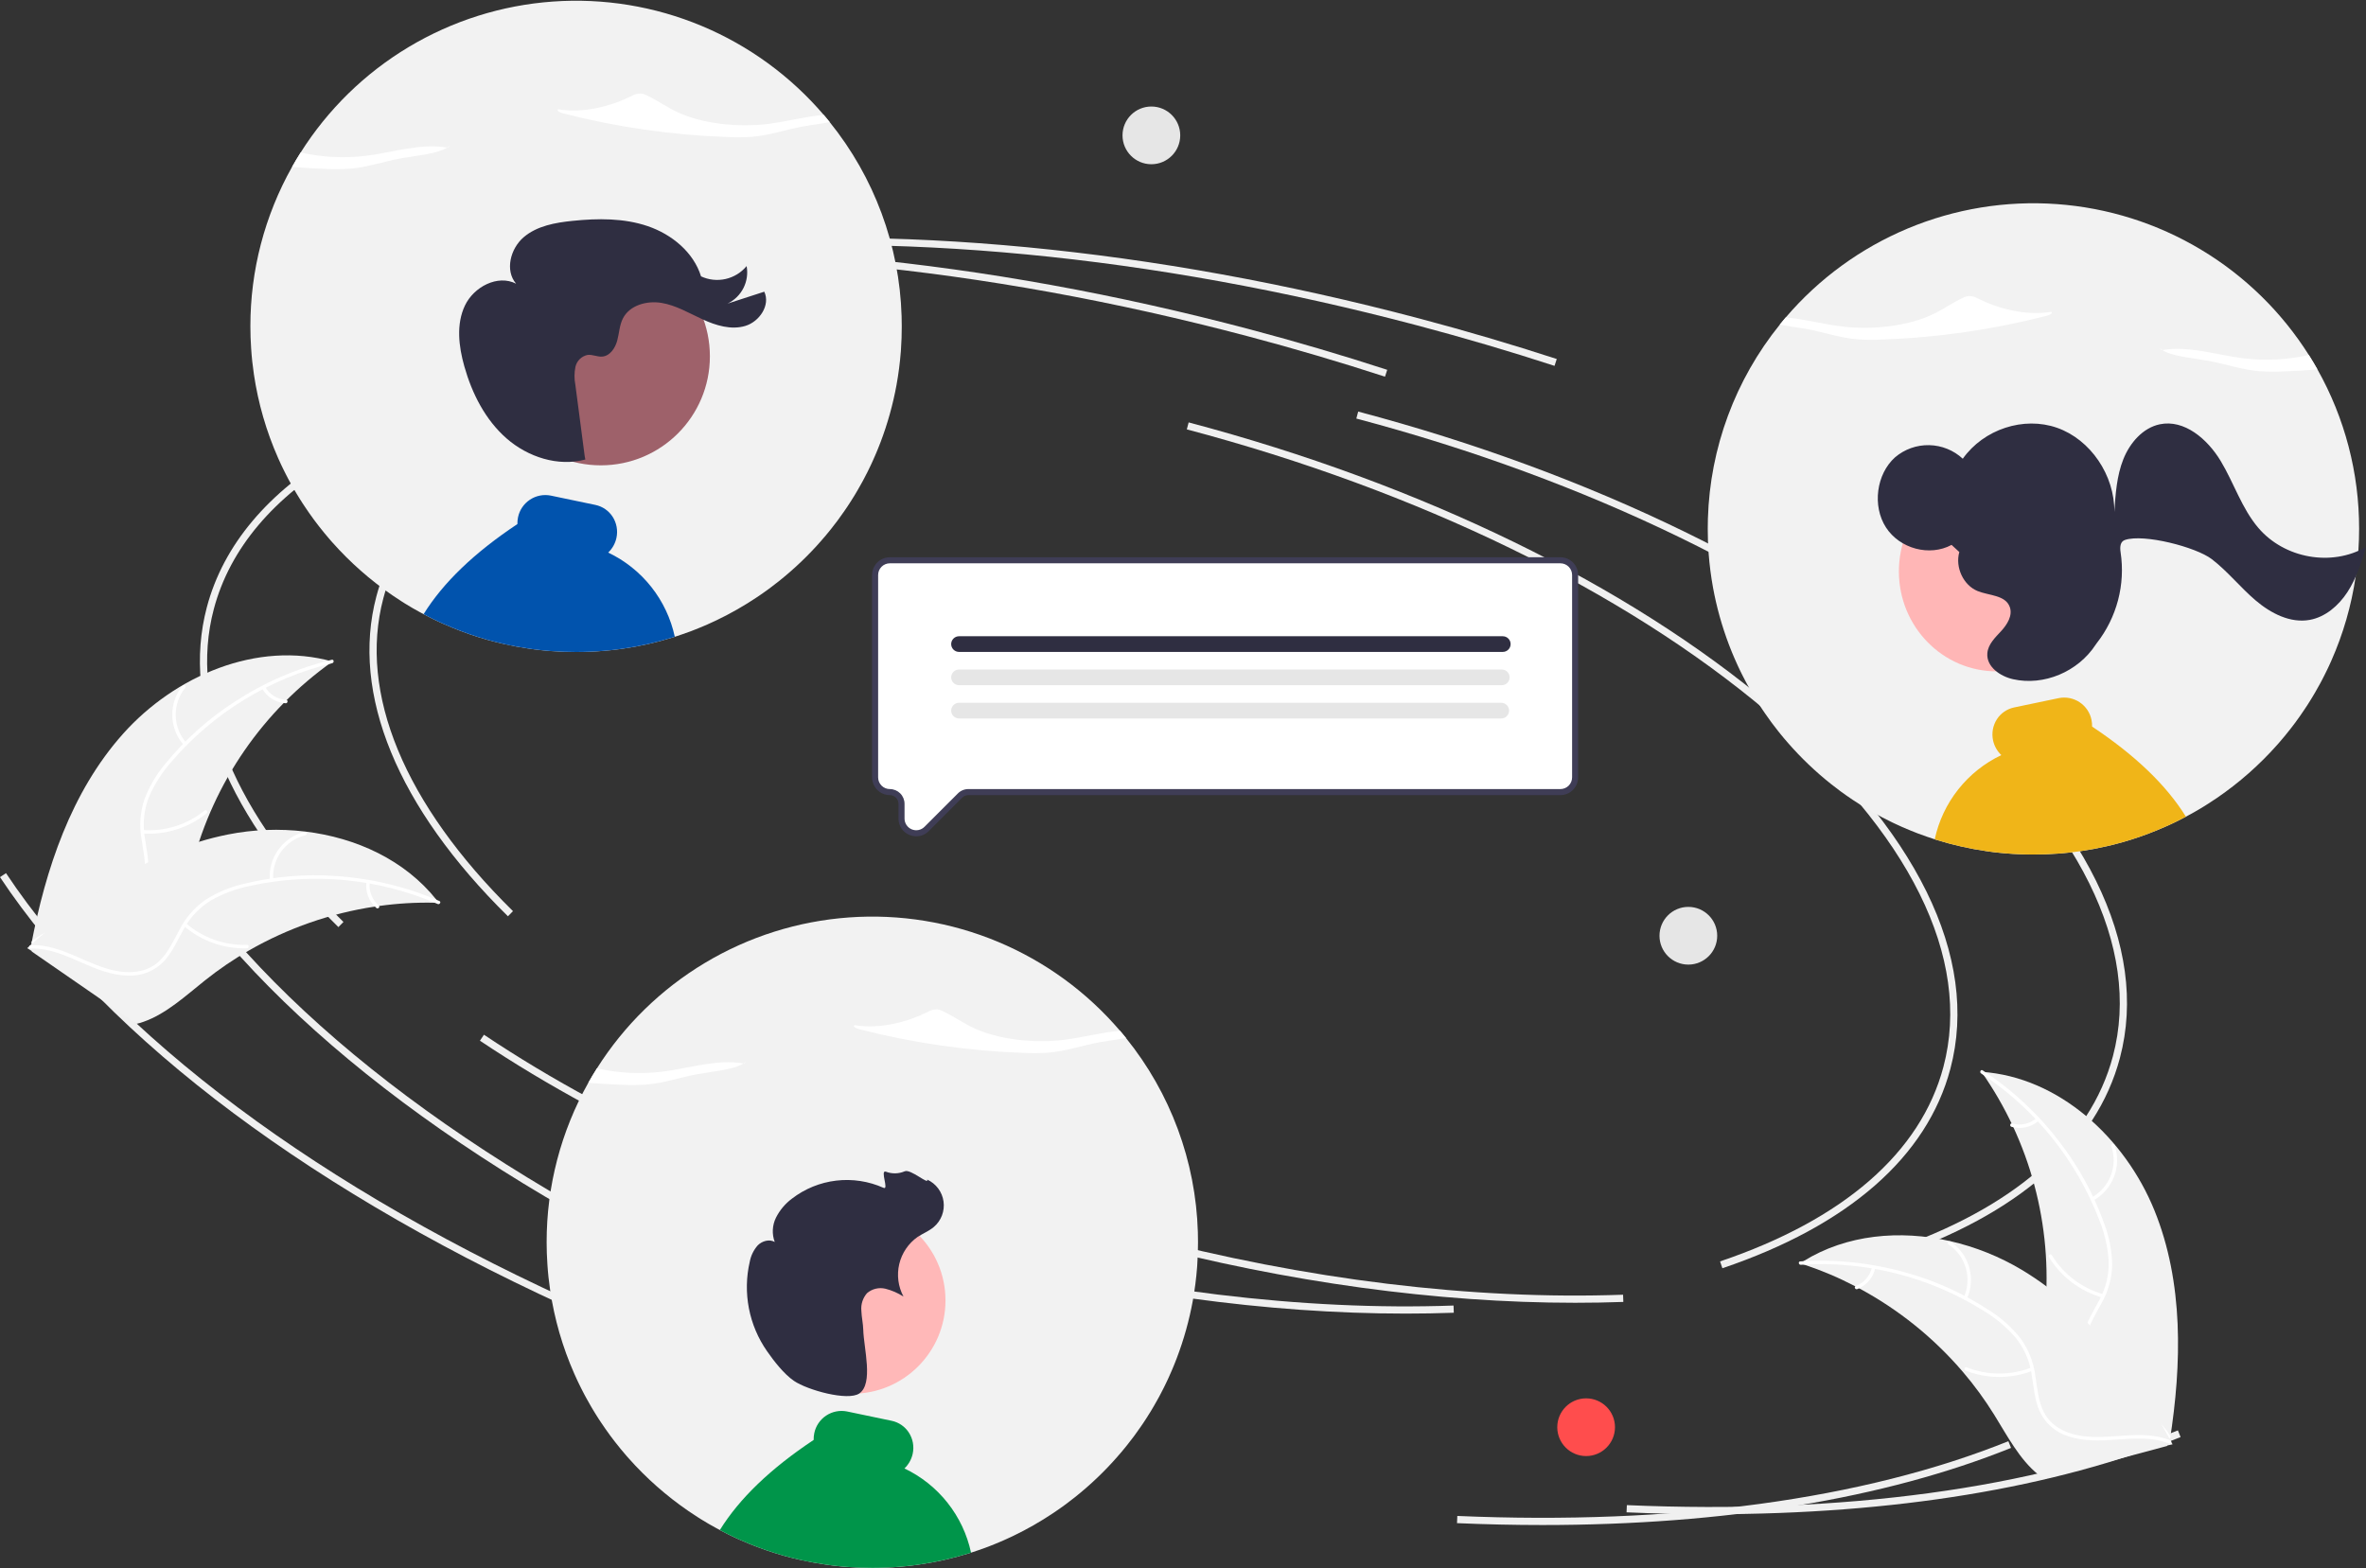 <svg width="528" height="350" viewBox="0 0 528 350" fill="none" xmlns="http://www.w3.org/2000/svg">
<rect x="0" y="0" width="528" height="350" fill="#333333" stroke="none"/>
<g clip-path="url(#clip0_1181_2650)">
<path d="M113.349 204.503C88.663 180.201 78.237 154.849 83.991 133.117C91.374 105.228 124.174 85.945 173.981 80.212L174.165 81.812C125.052 87.464 92.752 106.315 85.547 133.529C79.948 154.679 90.223 179.477 114.479 203.356L113.349 204.503Z" fill="#F0F0F0"/>
<path d="M351.523 290.764C320.714 290.764 287.234 286.186 253.98 277.382C212.856 266.495 175.15 250.062 144.938 229.859L145.832 228.521C175.899 248.626 213.438 264.984 254.392 275.826C291.401 285.624 328.688 290.164 362.207 288.966L362.266 290.574C358.726 290.701 355.145 290.765 351.523 290.764Z" fill="#F0F0F0"/>
<path d="M422.203 280.64L421.687 279.115C449.242 269.798 466.476 254.791 471.527 235.713C477.947 211.46 463.999 183.317 432.251 156.467C400.342 129.48 354.327 107.088 302.683 93.416L303.095 91.86C354.965 105.592 401.203 128.1 433.291 155.238C465.54 182.512 479.672 211.238 473.084 236.125C467.888 255.75 450.294 271.142 422.203 280.64Z" fill="#F0F0F0"/>
<path d="M169.189 291.437C108.65 264.588 62.001 229.754 37.835 193.352L39.176 192.461C63.175 228.611 109.58 263.239 169.841 289.966L169.189 291.437Z" fill="#F0F0F0"/>
<path d="M382.036 337.952C375.792 337.952 369.441 337.812 362.983 337.533L363.053 335.925C411.243 338.011 453.762 332.244 486.022 319.244L486.624 320.738C458.483 332.077 422.615 337.952 382.036 337.952Z" fill="#F0F0F0"/>
<path d="M346.911 81.656C336.905 78.398 326.613 75.365 316.321 72.64C257.094 56.961 198.874 51.394 147.952 56.544L147.79 54.942C198.902 49.775 257.322 55.355 316.733 71.084C327.054 73.816 337.375 76.858 347.409 80.125L346.911 81.656Z" fill="#F0F0F0"/>
<path d="M75.515 206.917C50.829 182.616 40.403 157.264 46.157 135.532C53.54 107.643 86.34 88.36 136.147 82.627L136.331 84.227C87.218 89.879 54.918 108.729 47.713 135.944C42.114 157.093 52.389 181.892 76.645 205.771L75.515 206.917Z" fill="#F0F0F0"/>
<path d="M313.689 293.179C282.88 293.179 249.4 288.601 216.146 279.797C175.022 268.91 137.316 252.477 107.104 232.274L107.998 230.937C138.065 251.041 175.604 267.399 216.558 278.241C253.567 288.039 290.854 292.579 324.374 291.381L324.432 292.989C320.892 293.116 317.311 293.18 313.689 293.179Z" fill="#F0F0F0"/>
<path d="M384.369 283.055L383.853 281.53C411.408 272.213 428.642 257.206 433.693 238.128C440.113 213.876 426.165 185.732 394.417 158.882C362.508 131.895 316.493 109.503 264.849 95.831L265.261 94.275C317.131 108.007 363.369 130.515 395.457 157.653C427.706 184.927 441.838 213.653 435.25 238.54C430.054 258.165 412.46 273.558 384.369 283.055Z" fill="#F0F0F0"/>
<path d="M131.354 293.852C70.816 267.003 24.166 232.169 0 195.767L1.341 194.876C25.34 231.027 71.745 265.654 132.006 292.381L131.354 293.852Z" fill="#F0F0F0"/>
<path d="M344.201 340.367C337.957 340.367 331.606 340.227 325.148 339.948L325.218 338.34C373.408 340.426 415.927 334.659 448.187 321.659L448.789 323.153C420.648 334.492 384.78 340.367 344.201 340.367Z" fill="#F0F0F0"/>
<path d="M309.076 84.071C299.07 80.813 288.778 77.78 278.486 75.055C219.259 59.376 161.039 53.809 110.117 58.959L109.955 57.357C161.067 52.19 219.487 57.77 278.898 73.499C289.219 76.231 299.54 79.273 309.574 82.54L309.076 84.071Z" fill="#F0F0F0"/>
<path d="M27.441 163.795C39.011 150.823 57.466 142.917 74.191 147.65C58.762 158.569 47.692 174.593 42.94 192.888C41.133 199.951 39.859 207.994 33.985 212.312C30.331 214.999 25.489 215.641 20.994 215.029C16.5 214.417 12.25 212.669 8.058 210.937L6.93 211.035C10.173 193.958 15.872 176.767 27.441 163.795Z" fill="#F2F2F2"/>
<path d="M74.14 148.011C60.157 151.397 47.596 159.102 38.242 170.033C36.186 172.35 34.509 174.977 33.271 177.817C32.155 180.622 31.811 183.675 32.273 186.659C32.649 189.449 33.356 192.26 33.047 195.093C32.867 196.541 32.383 197.935 31.627 199.182C30.871 200.43 29.86 201.504 28.659 202.333C25.722 204.478 22.19 205.439 18.703 206.26C14.831 207.17 10.795 208.055 7.639 210.628C7.257 210.94 6.795 210.328 7.177 210.017C12.668 205.54 20.3 206.115 26.375 202.863C29.21 201.346 31.605 198.965 32.187 195.698C32.696 192.842 31.969 189.942 31.564 187.12C31.07 184.216 31.294 181.236 32.218 178.439C33.307 175.545 34.88 172.858 36.871 170.492C41.267 165.095 46.485 160.422 52.333 156.646C58.983 152.298 66.328 149.121 74.05 147.25C74.528 147.135 74.615 147.896 74.14 148.011Z" fill="white"/>
<path d="M41.047 166.336C39.426 164.518 38.504 162.182 38.446 159.747C38.388 157.312 39.198 154.935 40.73 153.042C41.042 152.66 41.65 153.125 41.338 153.508C39.908 155.269 39.154 157.483 39.213 159.75C39.271 162.018 40.139 164.19 41.658 165.874C41.988 166.241 41.375 166.7 41.047 166.336Z" fill="white"/>
<path d="M31.896 185.269C36.865 185.599 41.776 184.044 45.649 180.915C46.032 180.604 46.494 181.216 46.111 181.526C42.074 184.775 36.961 186.383 31.791 186.028C31.298 185.994 31.406 185.235 31.896 185.269Z" fill="white"/>
<path d="M59.155 153.299C59.636 154.134 60.316 154.836 61.135 155.342C61.954 155.848 62.886 156.144 63.847 156.201C64.34 156.229 64.231 156.987 63.741 156.96C62.68 156.891 61.651 156.564 60.745 156.007C59.839 155.449 59.084 154.678 58.544 153.761C58.486 153.679 58.462 153.578 58.475 153.478C58.489 153.379 58.541 153.288 58.619 153.225C58.7 153.164 58.802 153.138 58.903 153.152C59.003 153.166 59.094 153.219 59.155 153.299Z" fill="white"/>
<path d="M97.933 201.5C97.624 201.491 97.316 201.482 97.004 201.479C92.859 201.384 88.712 201.626 84.606 202.202C84.288 202.242 83.966 202.286 83.65 202.335C73.772 203.829 64.258 207.144 55.59 212.112C52.143 214.092 48.852 216.331 45.744 218.81C41.453 222.234 37.072 226.288 32.048 228.043C31.526 228.232 30.993 228.389 30.452 228.512L7.137 212.403C7.102 212.34 7.064 212.282 7.029 212.219L6.068 211.618C6.22 211.479 6.38 211.338 6.531 211.199C6.618 211.118 6.711 211.04 6.799 210.959C6.858 210.907 6.919 210.854 6.97 210.803C6.99 210.785 7.01 210.767 7.026 210.755C7.077 210.704 7.13 210.662 7.177 210.616C8.069 209.826 8.968 209.04 9.874 208.259C9.878 208.254 9.878 208.254 9.887 208.252C16.806 202.321 24.281 196.916 32.339 192.817C32.581 192.694 32.827 192.565 33.081 192.449C36.723 190.622 40.508 189.095 44.4 187.885C46.532 187.229 48.697 186.681 50.885 186.244C56.541 185.125 62.338 184.903 68.063 185.585C79.475 186.948 90.325 191.945 97.399 200.816C97.579 201.044 97.755 201.267 97.933 201.5Z" fill="#F2F2F2"/>
<path d="M97.676 201.759C84.472 196.044 69.804 194.634 55.754 197.729C52.718 198.342 49.797 199.429 47.099 200.952C44.519 202.52 42.405 204.75 40.979 207.411C39.599 209.865 38.471 212.535 36.518 214.611C35.503 215.659 34.278 216.48 32.923 217.021C31.568 217.562 30.114 217.81 28.656 217.75C25.02 217.694 21.62 216.335 18.342 214.89C14.703 213.286 10.948 211.563 6.879 211.717C6.386 211.736 6.386 210.97 6.878 210.951C13.957 210.683 19.704 215.736 26.513 216.798C29.69 217.293 33.035 216.834 35.467 214.576C37.594 212.602 38.759 209.849 40.135 207.352C41.488 204.736 43.462 202.491 45.883 200.814C48.495 199.159 51.369 197.961 54.383 197.271C61.143 195.608 68.122 195.018 75.065 195.524C82.992 196.057 90.77 197.942 98.061 201.097C98.513 201.293 98.124 201.953 97.676 201.759Z" fill="white"/>
<path d="M60.219 196.466C60.02 194.038 60.69 191.619 62.11 189.639C63.53 187.66 65.607 186.25 67.971 185.661C68.449 185.543 68.654 186.282 68.175 186.399C65.973 186.944 64.038 188.258 62.72 190.103C61.401 191.949 60.786 194.206 60.985 196.465C61.028 196.956 60.261 196.955 60.219 196.466Z" fill="white"/>
<path d="M41.515 206.074C45.283 209.329 50.14 211.044 55.117 210.877C55.61 210.86 55.611 211.626 55.118 211.643C49.939 211.807 44.888 210.012 40.974 206.616C40.601 206.292 41.144 205.752 41.515 206.074Z" fill="white"/>
<path d="M82.527 196.96C82.409 197.915 82.529 198.885 82.878 199.782C83.227 200.68 83.793 201.476 84.526 202.101C84.903 202.42 84.36 202.96 83.985 202.643C83.179 201.95 82.555 201.069 82.167 200.078C81.779 199.088 81.64 198.017 81.761 196.961C81.764 196.86 81.806 196.764 81.877 196.693C81.948 196.622 82.043 196.58 82.144 196.577C82.245 196.578 82.343 196.618 82.414 196.69C82.486 196.761 82.527 196.858 82.527 196.96Z" fill="white"/>
<path d="M480.78 270.132C474.243 254.026 459.518 240.377 442.176 239.213C453.038 254.683 458.078 273.496 456.404 292.323C455.732 299.582 454.229 307.586 458.31 313.627C460.849 317.385 465.193 319.617 469.632 320.552C474.071 321.486 478.661 321.268 483.191 321.046L484.221 321.517C486.905 304.344 487.316 286.237 480.78 270.132Z" fill="#F2F2F2"/>
<path d="M442.103 239.57C454.135 247.459 463.375 258.938 468.511 272.377C469.668 275.25 470.365 278.288 470.577 281.379C470.685 284.396 469.983 287.387 468.545 290.041C467.253 292.543 465.642 294.953 464.981 297.725C464.664 299.149 464.651 300.624 464.944 302.053C465.237 303.483 465.828 304.834 466.68 306.019C468.725 309.026 471.729 311.118 474.738 313.063C478.078 315.222 481.582 317.411 483.69 320.895C483.945 321.318 484.585 320.897 484.33 320.475C480.663 314.413 473.283 312.39 468.654 307.285C466.494 304.904 465.038 301.857 465.588 298.584C466.069 295.722 467.728 293.236 469.057 290.714C470.499 288.145 471.289 285.263 471.36 282.318C471.307 279.227 470.728 276.167 469.648 273.27C467.322 266.709 463.978 260.554 459.74 255.032C454.937 248.703 449.088 243.241 442.444 238.884C442.032 238.615 441.694 239.303 442.103 239.57Z" fill="white"/>
<path d="M467.112 267.952C469.25 266.784 470.903 264.895 471.776 262.62C472.649 260.346 472.685 257.836 471.878 255.537C471.713 255.073 470.984 255.307 471.149 255.772C471.904 257.911 471.87 260.25 471.053 262.366C470.236 264.482 468.689 266.236 466.692 267.312C466.258 267.546 466.681 268.185 467.112 267.952Z" fill="white"/>
<path d="M469.367 288.859C464.576 287.5 460.474 284.385 457.878 280.136C457.621 279.714 456.981 280.135 457.237 280.556C459.947 284.973 464.223 288.206 469.211 289.609C469.686 289.742 469.84 288.992 469.367 288.859Z" fill="white"/>
<path d="M454.438 249.587C453.705 250.212 452.829 250.644 451.887 250.846C450.946 251.048 449.969 251.012 449.045 250.743C448.571 250.604 448.418 251.355 448.889 251.493C449.912 251.786 450.99 251.823 452.031 251.603C453.072 251.382 454.042 250.91 454.859 250.228C454.941 250.17 454.998 250.083 455.019 249.985C455.039 249.886 455.021 249.783 454.969 249.698C454.913 249.613 454.825 249.554 454.726 249.533C454.627 249.513 454.523 249.532 454.438 249.587Z" fill="white"/>
<path d="M401.717 281.951C402.01 282.046 402.303 282.142 402.599 282.243C406.535 283.547 410.358 285.168 414.032 287.091C414.318 287.235 414.606 287.386 414.888 287.538C423.689 292.265 431.535 298.585 438.029 306.177C440.61 309.2 442.958 312.415 445.051 315.795C447.942 320.462 450.705 325.753 454.847 329.094C455.275 329.447 455.725 329.774 456.193 330.072L483.566 322.737C483.62 322.689 483.676 322.647 483.73 322.599L484.836 322.356C484.74 322.174 484.637 321.988 484.541 321.806C484.486 321.7 484.425 321.596 484.37 321.49C484.331 321.42 484.292 321.351 484.261 321.285C484.248 321.262 484.235 321.239 484.224 321.221C484.193 321.156 484.158 321.099 484.128 321.04C483.554 319.995 482.971 318.953 482.38 317.914C482.379 317.907 482.379 317.907 482.371 317.903C477.848 309.991 472.624 302.388 466.413 295.82C466.226 295.622 466.037 295.418 465.838 295.224C463.022 292.279 459.969 289.568 456.712 287.12C454.923 285.786 453.069 284.542 451.155 283.395C446.204 280.44 440.819 278.283 435.198 277.002C423.991 274.449 412.093 275.509 402.449 281.487C402.203 281.64 401.962 281.791 401.717 281.951Z" fill="#F2F2F2"/>
<path d="M401.872 282.282C416.228 281.336 430.517 284.938 442.709 292.576C445.363 294.174 447.748 296.18 449.778 298.52C451.681 300.864 452.922 303.675 453.371 306.66C453.846 309.435 454.01 312.329 455.152 314.941C455.756 316.269 456.634 317.454 457.728 318.419C458.823 319.384 460.109 320.107 461.502 320.54C464.945 321.709 468.604 321.572 472.176 321.313C476.143 321.025 480.259 320.664 484.04 322.177C484.498 322.36 484.755 321.639 484.298 321.456C477.721 318.824 470.609 321.652 463.84 320.363C460.682 319.762 457.685 318.205 456.154 315.261C454.814 312.687 454.642 309.703 454.186 306.889C453.79 303.97 452.685 301.192 450.969 298.799C449.065 296.362 446.761 294.268 444.155 292.605C438.347 288.767 431.972 285.866 425.263 284.008C417.617 281.846 409.659 281.007 401.731 281.529C401.24 281.561 401.384 282.314 401.872 282.282Z" fill="white"/>
<path d="M438.928 289.886C439.932 287.666 440.114 285.162 439.442 282.82C438.769 280.479 437.287 278.453 435.259 277.103C434.848 276.832 434.406 277.458 434.818 277.73C436.709 278.983 438.09 280.871 438.711 283.052C439.332 285.234 439.154 287.566 438.207 289.627C438.001 290.075 438.724 290.331 438.928 289.886Z" fill="white"/>
<path d="M453.315 305.221C448.672 307.02 443.521 307.003 438.89 305.173C438.431 304.991 438.173 305.713 438.631 305.894C443.454 307.79 448.814 307.797 453.642 305.914C454.102 305.734 453.772 305.042 453.315 305.221Z" fill="white"/>
<path d="M417.752 282.853C417.543 283.792 417.103 284.665 416.473 285.393C415.843 286.121 415.042 286.681 414.142 287.023C413.679 287.197 414.01 287.888 414.469 287.716C415.462 287.333 416.346 286.714 417.044 285.911C417.742 285.109 418.233 284.147 418.473 283.111C418.504 283.015 418.497 282.911 418.454 282.82C418.411 282.729 418.335 282.658 418.242 282.621C418.146 282.588 418.041 282.593 417.949 282.636C417.858 282.68 417.787 282.757 417.752 282.853Z" fill="white"/>
<path d="M353.962 324.974C357.519 324.974 360.402 322.091 360.402 318.534C360.402 314.977 357.519 312.094 353.962 312.094C350.406 312.094 347.522 314.977 347.522 318.534C347.522 322.091 350.406 324.974 353.962 324.974Z" fill="#FF4D4D"/>
<path d="M376.774 215.287C380.331 215.287 383.214 212.404 383.214 208.847C383.214 205.29 380.331 202.407 376.774 202.407C373.217 202.407 370.334 205.29 370.334 208.847C370.334 212.404 373.217 215.287 376.774 215.287Z" fill="#E6E6E6"/>
<path d="M256.942 36.655C260.499 36.655 263.382 33.772 263.382 30.215C263.382 26.658 260.499 23.775 256.942 23.775C253.385 23.775 250.502 26.658 250.502 30.215C250.502 33.772 253.385 36.655 256.942 36.655Z" fill="#E6E6E6"/>
<path d="M121.989 277.251C121.989 278.89 122.043 280.53 122.158 282.155C122.279 284.098 122.489 286.028 122.772 287.944C123.724 294.395 125.544 300.688 128.182 306.651C128.317 306.948 128.452 307.245 128.587 307.541L128.79 307.987C128.857 308.135 128.931 308.284 128.999 308.425C129.093 308.621 129.181 308.81 129.275 308.999C129.39 309.235 129.505 309.471 129.626 309.707C129.64 309.734 129.653 309.768 129.673 309.801C129.774 310.004 129.869 310.199 129.977 310.402C129.997 310.446 130.019 310.489 130.044 310.53C130.159 310.759 130.28 310.995 130.402 311.225C130.537 311.468 130.665 311.717 130.8 311.96C131.124 312.561 131.461 313.154 131.805 313.748C131.906 313.923 132.007 314.099 132.115 314.274C132.21 314.436 132.304 314.598 132.405 314.76C132.473 314.868 132.54 314.983 132.608 315.09C132.716 315.273 132.824 315.448 132.938 315.63C133.188 316.028 133.444 316.426 133.694 316.824H133.701C133.815 317.006 133.937 317.189 134.058 317.364V317.371C134.416 317.91 134.787 318.45 135.158 318.983L135.161 318.983L135.163 318.985L135.164 318.987L135.165 318.99C135.462 319.421 135.772 319.84 136.075 320.258V320.265C136.278 320.528 136.473 320.798 136.676 321.061C136.838 321.277 137.006 321.499 137.175 321.715C137.209 321.762 137.249 321.803 137.283 321.85V321.857C137.33 321.918 137.377 321.972 137.425 322.032C138.14 322.95 138.877 323.847 139.637 324.724L139.759 324.866C139.799 324.913 139.847 324.96 139.887 325.014C139.955 325.088 140.015 325.163 140.083 325.237C140.143 325.311 140.211 325.385 140.278 325.459C144.24 329.923 148.733 333.885 153.656 337.259C154.31 337.711 154.978 338.149 155.646 338.574C155.815 338.682 155.984 338.79 156.152 338.891C156.199 338.925 156.253 338.959 156.301 338.992C156.395 339.046 156.483 339.1 156.577 339.161C156.665 339.215 156.753 339.269 156.847 339.323C157.205 339.545 157.569 339.761 157.933 339.977C158.021 340.031 158.115 340.085 158.21 340.139C158.298 340.186 158.392 340.24 158.486 340.294C158.486 340.301 158.486 340.301 158.493 340.301H158.5V340.308H158.507C158.959 340.571 159.417 340.827 159.883 341.077C160.132 341.212 160.389 341.353 160.645 341.482C161.225 341.799 161.812 342.102 162.399 342.392C162.608 342.494 162.824 342.595 163.033 342.703C163.209 342.784 163.384 342.871 163.56 342.952C163.614 342.979 163.661 343 163.708 343.027C163.856 343.094 163.998 343.161 164.146 343.229C164.308 343.303 164.47 343.377 164.625 343.452C164.808 343.532 164.983 343.613 165.165 343.688C165.84 343.991 166.521 344.281 167.203 344.558C169.644 345.559 172.14 346.424 174.677 347.148C174.792 347.182 174.913 347.216 175.035 347.25C176.121 347.553 177.214 347.83 178.314 348.079C180.236 348.525 182.177 348.889 184.136 349.172H184.149C184.385 349.206 184.615 349.24 184.851 349.274C184.871 349.274 184.891 349.28 184.918 349.28C184.918 349.287 184.918 349.287 184.925 349.28C185.181 349.314 185.444 349.348 185.701 349.381C185.718 349.387 185.736 349.389 185.755 349.388C185.998 349.422 186.247 349.449 186.49 349.476C186.753 349.503 187.016 349.53 187.279 349.557C187.482 349.577 187.684 349.597 187.886 349.618C187.904 349.624 187.922 349.626 187.94 349.624C188.123 349.638 188.305 349.658 188.487 349.672H188.514C188.669 349.685 188.831 349.699 188.986 349.712C190.868 349.861 192.757 349.928 194.673 349.928C196.744 349.928 198.802 349.847 200.832 349.672H200.853C201.291 349.631 201.723 349.591 202.155 349.55C202.269 349.537 202.377 349.53 202.492 349.516C202.512 349.516 202.539 349.51 202.56 349.51C202.593 349.503 202.627 349.503 202.667 349.496C202.686 349.497 202.704 349.495 202.721 349.489C202.87 349.476 203.018 349.456 203.173 349.442L203.679 349.381C203.848 349.361 204.017 349.334 204.185 349.314C204.226 349.307 204.26 349.307 204.3 349.3C204.421 349.287 204.543 349.267 204.664 349.247C204.725 349.24 204.786 349.233 204.84 349.226C204.961 349.206 205.076 349.193 205.197 349.172H205.204C208.906 348.639 212.56 347.816 216.133 346.71C216.322 346.649 216.511 346.595 216.7 346.535C216.706 346.535 216.713 346.528 216.72 346.528C216.774 346.508 216.834 346.494 216.888 346.474C217.394 346.312 217.894 346.143 218.393 345.968C219.081 345.739 219.762 345.489 220.444 345.233C220.626 345.158 220.808 345.091 220.99 345.017C221.361 344.875 221.726 344.727 222.09 344.578C222.71 344.329 223.331 344.065 223.945 343.796C224.518 343.539 225.085 343.283 225.652 343.013C225.665 343.006 225.686 343.006 225.699 342.993C225.827 342.932 225.955 342.871 226.077 342.811H226.084C229.19 341.32 232.187 339.609 235.049 337.69C235.967 337.076 236.871 336.442 237.761 335.788C238.476 335.255 239.178 334.715 239.88 334.162C243.341 331.409 246.545 328.347 249.452 325.014V325.007C249.662 324.778 249.857 324.542 250.06 324.306C250.093 324.272 250.12 324.238 250.147 324.211C250.276 324.056 250.397 323.908 250.525 323.759V323.753C250.694 323.557 250.862 323.355 251.024 323.152C251.065 323.105 251.099 323.065 251.132 323.024V323.017C251.267 322.855 251.395 322.693 251.53 322.525C251.598 322.444 251.658 322.363 251.726 322.282V322.275C252.124 321.776 252.509 321.277 252.893 320.764C252.994 320.629 253.095 320.487 253.203 320.346C253.689 319.691 254.161 319.024 254.62 318.356V318.349C254.796 318.099 254.964 317.843 255.14 317.593C255.308 317.337 255.477 317.081 255.646 316.824C255.814 316.554 255.99 316.291 256.158 316.021L256.178 315.981C256.347 315.725 256.516 315.455 256.678 315.192C256.806 314.976 256.934 314.767 257.062 314.558C257.143 314.416 257.231 314.274 257.312 314.126C257.344 314.08 257.373 314.033 257.4 313.984C257.588 313.654 257.777 313.323 257.966 312.992C258.189 312.608 258.405 312.217 258.621 311.825C258.702 311.663 258.789 311.502 258.877 311.34C258.911 311.286 258.938 311.232 258.965 311.178C259.066 310.989 259.167 310.793 259.261 310.598C259.363 310.409 259.464 310.213 259.565 310.017C259.659 309.828 259.761 309.633 259.855 309.437C259.929 309.289 259.997 309.14 260.071 308.992C260.076 308.98 260.083 308.969 260.091 308.958C260.125 308.884 260.159 308.817 260.186 308.749C260.194 308.739 260.201 308.727 260.206 308.715C260.28 308.567 260.348 308.412 260.422 308.263C260.516 308.068 260.604 307.865 260.698 307.67C260.759 307.535 260.827 307.393 260.887 307.251C260.975 307.056 261.07 306.86 261.15 306.658C261.245 306.455 261.333 306.253 261.42 306.044C261.446 305.993 261.468 305.942 261.488 305.889C261.535 305.794 261.569 305.7 261.609 305.605C261.717 305.356 261.825 305.099 261.926 304.85C262.048 304.566 262.162 304.276 262.27 303.993C262.378 303.73 262.479 303.46 262.581 303.19L262.621 303.096C264.193 298.956 265.385 294.681 266.183 290.325V290.318C266.633 287.831 266.955 285.323 267.148 282.803C267.155 282.661 267.168 282.527 267.175 282.392C267.296 280.685 267.35 278.971 267.35 277.251C267.35 276.489 267.337 275.733 267.316 274.978C266.846 259.175 261.211 243.963 251.274 231.667C251.058 231.397 250.842 231.127 250.62 230.857C250.397 230.587 250.168 230.324 249.945 230.061C242.55 221.4 233.223 214.599 222.716 210.204C212.21 205.809 200.817 203.945 189.458 204.761C178.099 205.577 167.09 209.05 157.32 214.902C147.549 220.753 139.29 228.818 133.208 238.447C132.878 238.973 132.547 239.506 132.23 240.039C131.906 240.579 131.596 241.118 131.286 241.665C125.174 252.528 121.972 264.786 121.989 277.251Z" fill="#F2F2F2"/>
<path d="M191.784 229.713C203.735 232.779 215.983 234.547 228.313 234.985C230.178 235.087 232.047 235.074 233.91 234.947C238.004 234.603 241.511 233.316 245.417 232.613C247.295 232.276 249.387 232.029 251.277 231.665C250.84 231.123 250.395 230.587 249.943 230.059C245.867 230.403 241.727 231.531 237.602 232.054C230.59 232.946 222.733 231.951 217.417 229.497C214.838 228.306 212.862 226.82 210.292 225.624C209.943 225.444 209.564 225.328 209.174 225.281C208.433 225.259 207.701 225.449 207.064 225.829C202.753 228.005 196.492 229.774 190.682 228.801C190.249 229.14 191.071 229.526 191.784 229.713Z" fill="white"/>
<path d="M166.071 237.373C166.017 237.363 165.964 237.356 165.911 237.347C166.134 237.208 166.345 237.05 166.539 236.874L166.071 237.373Z" fill="white"/>
<path d="M131.287 241.668C133.714 241.861 136.153 242.006 138.606 242.101C140.47 242.201 142.339 242.189 144.203 242.063C148.297 241.716 151.804 240.431 155.71 239.728C159.289 239.085 163.639 238.775 165.912 237.347C160.038 236.33 153.952 238.4 147.894 239.17C142.995 239.772 138.028 239.527 133.212 238.445C132.541 239.5 131.9 240.574 131.287 241.668Z" fill="white"/>
<path d="M160.645 341.482C161.225 341.799 161.812 342.102 162.399 342.392C162.608 342.494 162.824 342.595 163.033 342.703C163.208 342.784 163.384 342.871 163.559 342.952C163.613 342.979 163.66 343 163.707 343.027C163.856 343.094 163.997 343.162 164.146 343.229C164.308 343.303 164.47 343.377 164.625 343.452C164.807 343.533 164.982 343.614 165.165 343.688C165.839 343.991 166.52 344.281 167.202 344.558C169.644 345.559 172.139 346.424 174.677 347.149C174.791 347.182 174.913 347.216 175.034 347.25C176.12 347.553 177.213 347.83 178.313 348.08C180.236 348.525 182.176 348.889 184.135 349.172H184.148C184.385 349.206 184.614 349.24 184.85 349.274C184.87 349.274 184.891 349.28 184.917 349.28C184.917 349.287 184.917 349.287 184.924 349.28C185.181 349.314 185.444 349.348 185.7 349.382C185.718 349.387 185.736 349.389 185.754 349.388C185.997 349.422 186.246 349.449 186.489 349.476C186.752 349.503 187.016 349.53 187.279 349.557C187.481 349.577 187.683 349.597 187.886 349.618C187.903 349.624 187.922 349.626 187.94 349.624C188.122 349.638 188.304 349.658 188.486 349.672H188.513C188.668 349.685 188.83 349.699 188.985 349.712C190.868 349.861 192.757 349.928 194.673 349.928C196.744 349.928 198.801 349.847 200.832 349.672H200.852C201.291 349.631 201.722 349.591 202.154 349.55C202.269 349.537 202.377 349.53 202.491 349.516C202.512 349.516 202.539 349.51 202.559 349.51C202.593 349.503 202.626 349.503 202.667 349.496C202.685 349.497 202.703 349.495 202.721 349.489C202.869 349.476 203.018 349.456 203.173 349.442L203.679 349.382C203.847 349.361 204.016 349.334 204.185 349.314C204.225 349.307 204.259 349.307 204.299 349.301C204.421 349.287 204.542 349.267 204.664 349.247C204.724 349.24 204.785 349.233 204.839 349.226C204.961 349.206 205.075 349.193 205.197 349.172H205.203C208.905 348.64 212.559 347.816 216.132 346.71C216.321 346.649 216.51 346.595 216.699 346.535C215.828 342.472 214.035 338.665 211.458 335.406C208.881 332.147 205.589 329.524 201.837 327.74C202.765 326.856 203.407 325.714 203.679 324.461C203.854 323.654 203.868 322.82 203.72 322.007C203.571 321.194 203.264 320.419 202.815 319.725C201.94 318.381 200.566 317.439 198.997 317.108L188.999 315.016C187.389 314.703 185.721 315.037 184.357 315.946C182.993 316.856 182.042 318.267 181.713 319.874C181.611 320.366 181.566 320.869 181.578 321.371C171.951 327.78 165.023 334.425 160.645 341.482Z" fill="#00954A"/>
<path d="M190.165 311.067C201.669 311.067 210.995 301.742 210.995 290.238C210.995 278.734 201.669 269.409 190.165 269.409C178.662 269.409 169.336 278.734 169.336 290.238C169.336 301.742 178.662 311.067 190.165 311.067Z" fill="#FFB8B8"/>
<path d="M177.182 308.196C174.961 306.679 172.693 303.763 171.179 301.578C169.172 298.706 167.791 295.444 167.126 292.004C166.461 288.564 166.526 285.022 167.316 281.609C167.569 280.244 168.189 278.974 169.109 277.935C170.091 276.964 171.693 276.504 172.89 277.191C172.563 276.316 172.42 275.383 172.467 274.45C172.515 273.517 172.753 272.604 173.168 271.767C174.009 270.096 175.229 268.643 176.729 267.525C179.599 265.315 183.014 263.923 186.611 263.498C190.208 263.072 193.853 263.628 197.159 265.106C198.46 265.709 196.323 261.053 197.685 261.502C199.038 262.026 200.542 261.999 201.876 261.428C203.157 260.784 207.402 264.614 206.911 263.267C207.883 263.708 208.727 264.388 209.366 265.244C210.004 266.1 210.416 267.103 210.562 268.16C210.708 269.218 210.584 270.295 210.202 271.292C209.82 272.289 209.192 273.172 208.376 273.861C207.301 274.768 205.959 275.291 204.782 276.061C202.719 277.512 201.26 279.668 200.678 282.121C200.097 284.575 200.434 287.156 201.625 289.379C200.387 288.583 199.028 287.992 197.601 287.63C196.886 287.455 196.138 287.454 195.422 287.626C194.706 287.799 194.041 288.14 193.483 288.621C193.017 289.154 192.664 289.777 192.448 290.452C192.231 291.127 192.155 291.839 192.223 292.544C192.27 293.958 192.606 295.35 192.644 296.764C192.755 300.912 194.976 308.799 191.76 311.004C189.222 312.744 180.215 310.268 177.182 308.196Z" fill="#2F2E41"/>
<path d="M204.487 185.982C204.049 185.981 203.615 185.893 203.21 185.723C202.606 185.481 202.089 185.061 201.728 184.52C201.366 183.979 201.177 183.342 201.183 182.691V179.394C201.183 178.702 200.908 178.039 200.419 177.55C199.93 177.061 199.267 176.786 198.575 176.785C197.705 176.784 196.87 176.438 196.255 175.823C195.639 175.207 195.293 174.373 195.292 173.502V128.333C195.293 127.462 195.639 126.628 196.255 126.012C196.87 125.397 197.704 125.051 198.575 125.05H348.224C349.094 125.051 349.929 125.397 350.545 126.012C351.16 126.628 351.506 127.462 351.507 128.333V173.502C351.506 174.373 351.16 175.207 350.545 175.823C349.929 176.438 349.094 176.784 348.224 176.785H216.096C215.753 176.784 215.413 176.851 215.097 176.983C214.78 177.114 214.493 177.306 214.251 177.549L206.788 185.012C206.488 185.318 206.13 185.561 205.735 185.728C205.34 185.894 204.916 185.98 204.487 185.982Z" fill="white"/>
<path d="M204.487 186.656C203.96 186.656 203.438 186.55 202.951 186.347C202.223 186.054 201.601 185.548 201.165 184.896C200.729 184.244 200.5 183.475 200.509 182.691V179.394C200.508 178.881 200.304 178.39 199.942 178.027C199.579 177.665 199.088 177.461 198.575 177.46C197.526 177.459 196.52 177.041 195.778 176.299C195.036 175.557 194.618 174.551 194.617 173.502V128.333C194.618 127.284 195.036 126.278 195.778 125.536C196.519 124.794 197.525 124.376 198.575 124.375H348.224C349.273 124.376 350.279 124.794 351.021 125.536C351.763 126.278 352.18 127.283 352.182 128.333V173.502C352.181 174.551 351.763 175.557 351.021 176.299C350.279 177.041 349.273 177.459 348.224 177.46H216.095C215.841 177.459 215.59 177.509 215.355 177.606C215.12 177.703 214.907 177.846 214.728 178.027L207.265 185.489C206.902 185.858 206.47 186.151 205.993 186.351C205.516 186.551 205.004 186.655 204.487 186.656ZM198.575 125.724C197.883 125.725 197.22 126 196.731 126.489C196.242 126.978 195.967 127.641 195.966 128.333V173.502C195.967 174.194 196.242 174.857 196.731 175.346C197.22 175.835 197.883 176.11 198.575 176.111C199.445 176.112 200.28 176.458 200.895 177.074C201.511 177.689 201.857 178.524 201.858 179.394V182.691C201.858 183.207 202.011 183.711 202.298 184.14C202.584 184.569 202.992 184.903 203.468 185.1C203.945 185.298 204.469 185.349 204.975 185.249C205.481 185.148 205.946 184.9 206.311 184.535L213.774 177.073C214.078 176.767 214.44 176.524 214.838 176.359C215.237 176.194 215.664 176.11 216.095 176.111H348.224C348.916 176.11 349.579 175.835 350.068 175.346C350.557 174.857 350.832 174.194 350.832 173.502V128.333C350.832 127.641 350.557 126.978 350.068 126.489C349.579 126 348.915 125.725 348.224 125.724L198.575 125.724Z" fill="#3F3D56"/>
<path d="M335.364 145.499H214.014C213.551 145.499 213.106 145.315 212.779 144.987C212.451 144.659 212.267 144.215 212.267 143.751C212.267 143.288 212.451 142.843 212.779 142.515C213.106 142.188 213.551 142.003 214.014 142.003H335.364C335.828 142.003 336.272 142.188 336.6 142.515C336.928 142.843 337.112 143.288 337.112 143.751C337.112 144.215 336.928 144.659 336.6 144.987C336.272 145.315 335.828 145.499 335.364 145.499Z" fill="#2F2E41"/>
<path d="M335.141 152.924H214.014C213.551 152.924 213.106 152.74 212.779 152.412C212.451 152.085 212.267 151.64 212.267 151.177C212.267 150.713 212.451 150.268 212.779 149.941C213.106 149.613 213.551 149.429 214.014 149.429H335.141C335.605 149.429 336.049 149.613 336.377 149.941C336.705 150.268 336.889 150.713 336.889 151.177C336.889 151.64 336.705 152.085 336.377 152.412C336.049 152.74 335.605 152.924 335.141 152.924Z" fill="#E6E6E6"/>
<path d="M335.021 160.35H214.014C213.551 160.35 213.106 160.165 212.779 159.838C212.451 159.51 212.267 159.065 212.267 158.602C212.267 158.138 212.451 157.694 212.779 157.366C213.106 157.038 213.551 156.854 214.014 156.854H335.021C335.484 156.854 335.929 157.038 336.257 157.366C336.585 157.694 336.769 158.138 336.769 158.602C336.769 159.065 336.585 159.51 336.257 159.838C335.929 160.165 335.484 160.35 335.021 160.35Z" fill="#E6E6E6"/>
<path d="M526.465 118.04C526.465 119.679 526.411 121.319 526.297 122.944C526.175 124.887 525.966 126.817 525.683 128.733C524.731 135.184 522.911 141.477 520.272 147.44C520.137 147.737 520.003 148.034 519.868 148.331L519.665 148.776C519.598 148.924 519.524 149.073 519.456 149.214C519.362 149.41 519.274 149.599 519.179 149.788C519.065 150.024 518.95 150.26 518.829 150.496C518.815 150.523 518.802 150.557 518.781 150.591C518.68 150.793 518.586 150.989 518.478 151.191C518.458 151.235 518.436 151.278 518.41 151.319C518.296 151.548 518.174 151.785 518.053 152.014C517.918 152.257 517.79 152.506 517.655 152.749C517.331 153.35 516.994 153.943 516.65 154.537C516.548 154.712 516.447 154.888 516.339 155.063C516.245 155.225 516.15 155.387 516.049 155.549C515.982 155.657 515.914 155.772 515.847 155.88C515.739 156.062 515.631 156.237 515.516 156.419C515.267 156.817 515.01 157.215 514.761 157.613H514.754C514.639 157.795 514.518 157.978 514.396 158.153V158.16C514.039 158.699 513.668 159.239 513.297 159.772C513.296 159.772 513.295 159.772 513.294 159.773C513.293 159.773 513.293 159.773 513.292 159.774C513.291 159.775 513.291 159.775 513.29 159.776C513.29 159.777 513.29 159.778 513.29 159.779C512.993 160.211 512.683 160.629 512.379 161.047V161.054C512.177 161.317 511.981 161.587 511.779 161.85C511.617 162.066 511.448 162.288 511.28 162.504C511.246 162.551 511.205 162.592 511.172 162.639V162.646C511.124 162.707 511.077 162.761 511.03 162.821C510.315 163.739 509.577 164.636 508.817 165.513L508.696 165.655C508.655 165.702 508.608 165.749 508.568 165.803C508.5 165.877 508.439 165.952 508.372 166.026C508.311 166.1 508.244 166.174 508.176 166.248C504.214 170.712 499.722 174.674 494.799 178.048C494.144 178.5 493.476 178.938 492.808 179.363C492.64 179.471 492.471 179.579 492.303 179.68C492.255 179.714 492.201 179.748 492.154 179.781C492.06 179.835 491.972 179.889 491.878 179.95C491.79 180.004 491.702 180.058 491.608 180.112C491.25 180.335 490.886 180.55 490.522 180.766C490.434 180.82 490.339 180.874 490.245 180.928C490.157 180.975 490.063 181.029 489.968 181.083C489.968 181.09 489.968 181.09 489.962 181.09H489.955V181.097H489.948C489.496 181.36 489.037 181.616 488.572 181.866C488.322 182.001 488.066 182.143 487.81 182.271C487.229 182.588 486.642 182.891 486.056 183.181C485.846 183.283 485.631 183.384 485.421 183.492C485.246 183.573 485.071 183.66 484.895 183.741C484.841 183.768 484.794 183.789 484.747 183.816C484.598 183.883 484.457 183.951 484.308 184.018C484.146 184.092 483.984 184.166 483.829 184.241C483.647 184.322 483.472 184.403 483.29 184.477C482.615 184.78 481.934 185.07 481.252 185.347C478.81 186.348 476.315 187.213 473.777 187.938C473.663 187.971 473.541 188.005 473.42 188.039C472.334 188.342 471.241 188.619 470.141 188.869C468.218 189.314 466.278 189.678 464.319 189.961H464.306C464.07 189.995 463.84 190.029 463.604 190.063C463.584 190.063 463.564 190.069 463.537 190.069C463.537 190.076 463.537 190.076 463.53 190.069C463.273 190.103 463.01 190.137 462.754 190.171C462.737 190.176 462.718 190.178 462.7 190.177C462.457 190.211 462.208 190.238 461.965 190.265C461.702 190.292 461.439 190.319 461.175 190.346C460.973 190.366 460.771 190.386 460.568 190.407C460.551 190.413 460.533 190.415 460.514 190.413C460.332 190.427 460.15 190.447 459.968 190.461H459.941C459.786 190.474 459.624 190.488 459.469 190.501C457.586 190.65 455.697 190.717 453.782 190.717C451.71 190.717 449.653 190.636 447.622 190.461H447.602C447.164 190.42 446.732 190.38 446.3 190.339C446.185 190.326 446.077 190.319 445.963 190.305C445.942 190.305 445.915 190.299 445.895 190.299C445.861 190.292 445.828 190.292 445.787 190.285C445.769 190.286 445.751 190.284 445.733 190.278C445.585 190.265 445.436 190.245 445.281 190.231L444.775 190.171C444.607 190.15 444.438 190.123 444.269 190.103C444.229 190.096 444.195 190.096 444.155 190.09C444.033 190.076 443.912 190.056 443.79 190.036C443.73 190.029 443.669 190.022 443.615 190.015C443.494 189.995 443.379 189.982 443.257 189.961H443.251C439.549 189.429 435.895 188.605 432.322 187.499C432.133 187.438 431.944 187.384 431.755 187.324C431.748 187.324 431.742 187.317 431.735 187.317C431.681 187.297 431.62 187.283 431.566 187.263C431.06 187.101 430.561 186.932 430.062 186.757C429.374 186.528 428.692 186.278 428.011 186.022C427.829 185.947 427.647 185.88 427.465 185.806C427.094 185.664 426.729 185.516 426.365 185.367C425.744 185.118 425.124 184.855 424.51 184.585C423.936 184.328 423.37 184.072 422.803 183.802C422.789 183.795 422.769 183.795 422.756 183.782C422.627 183.721 422.499 183.66 422.378 183.6H422.371C419.264 182.109 416.268 180.398 413.405 178.479C412.488 177.865 411.584 177.231 410.693 176.577C409.978 176.044 409.277 175.504 408.575 174.951C405.114 172.198 401.91 169.136 399.002 165.803V165.796C398.793 165.567 398.597 165.331 398.395 165.095C398.361 165.061 398.334 165.027 398.307 165C398.179 164.845 398.058 164.697 397.93 164.548V164.542C397.761 164.346 397.592 164.144 397.43 163.941C397.39 163.894 397.356 163.854 397.322 163.813V163.806C397.187 163.644 397.059 163.483 396.924 163.314C396.857 163.233 396.796 163.152 396.729 163.071V163.064C396.331 162.565 395.946 162.066 395.562 161.553C395.46 161.418 395.359 161.277 395.251 161.135C394.766 160.48 394.293 159.813 393.835 159.145V159.138C393.659 158.888 393.491 158.632 393.315 158.382C393.146 158.126 392.978 157.87 392.809 157.613C392.641 157.344 392.465 157.08 392.296 156.811L392.276 156.77C392.108 156.514 391.939 156.244 391.777 155.981C391.649 155.765 391.521 155.556 391.392 155.347C391.312 155.205 391.224 155.063 391.143 154.915C391.111 154.869 391.082 154.822 391.055 154.773C390.866 154.443 390.677 154.112 390.488 153.782C390.266 153.397 390.05 153.006 389.834 152.614C389.753 152.453 389.665 152.291 389.578 152.129C389.544 152.075 389.517 152.021 389.49 151.967C389.389 151.778 389.288 151.582 389.193 151.387C389.092 151.198 388.991 151.002 388.89 150.806C388.795 150.618 388.694 150.422 388.6 150.226C388.525 150.078 388.458 149.929 388.384 149.781C388.378 149.769 388.372 149.758 388.363 149.747C388.33 149.673 388.296 149.606 388.269 149.538C388.261 149.528 388.254 149.517 388.249 149.504C388.175 149.356 388.107 149.201 388.033 149.052C387.938 148.857 387.851 148.654 387.756 148.459C387.696 148.324 387.628 148.182 387.567 148.04C387.48 147.845 387.385 147.649 387.304 147.447C387.21 147.244 387.122 147.042 387.034 146.833C387.009 146.782 386.987 146.731 386.967 146.678C386.92 146.583 386.886 146.489 386.846 146.394C386.738 146.145 386.63 145.888 386.528 145.639C386.407 145.355 386.292 145.065 386.184 144.782C386.076 144.519 385.975 144.249 385.874 143.979L385.834 143.885C384.262 139.745 383.069 135.47 382.272 131.114V131.107C381.822 128.621 381.5 126.112 381.307 123.592C381.3 123.45 381.287 123.316 381.28 123.181C381.158 121.474 381.104 119.76 381.104 118.04C381.104 117.278 381.118 116.522 381.138 115.767C381.609 99.965 387.244 84.752 397.181 72.456C397.397 72.186 397.612 71.916 397.835 71.646C398.058 71.376 398.287 71.113 398.51 70.85C405.905 62.19 415.232 55.388 425.739 50.993C436.245 46.598 447.637 44.734 458.997 45.55C470.356 46.366 481.365 49.84 491.135 55.691C500.906 61.542 509.165 69.607 515.246 79.236C515.577 79.762 515.907 80.295 516.225 80.828C516.548 81.368 516.859 81.907 517.169 82.454C523.281 93.317 526.483 105.575 526.465 118.04Z" fill="#F2F2F2"/>
<path d="M456.67 70.502C444.719 73.569 432.471 75.336 420.14 75.774C418.276 75.876 416.407 75.863 414.544 75.736C410.449 75.392 406.942 74.105 403.036 73.402C401.159 73.065 399.067 72.818 397.177 72.454C397.614 71.912 398.058 71.377 398.511 70.848C402.587 71.192 406.726 72.32 410.852 72.844C417.864 73.735 425.721 72.74 431.037 70.286C433.616 69.096 435.591 67.609 438.161 66.413C438.511 66.234 438.889 66.118 439.28 66.071C440.021 66.048 440.753 66.238 441.389 66.618C445.701 68.795 451.961 70.564 457.772 69.59C458.205 69.929 457.382 70.315 456.67 70.502Z" fill="white"/>
<path d="M482.384 78.162C482.437 78.153 482.49 78.145 482.543 78.136C482.32 77.998 482.11 77.839 481.915 77.663L482.384 78.162Z" fill="white"/>
<path d="M517.168 82.457C514.741 82.651 512.301 82.795 509.849 82.89C507.984 82.991 506.115 82.978 504.252 82.852C500.158 82.506 496.651 81.221 492.745 80.517C489.166 79.874 484.816 79.564 482.543 78.136C488.417 77.119 494.503 79.189 500.56 79.959C505.46 80.562 510.427 80.317 515.243 79.234C515.914 80.289 516.555 81.363 517.168 82.457Z" fill="white"/>
<path d="M445.588 149.843C457.644 149.843 467.417 139.851 467.417 127.526C467.417 115.202 457.644 105.21 445.588 105.21C433.531 105.21 423.758 115.202 423.758 127.526C423.758 139.851 433.531 149.843 445.588 149.843Z" fill="#FFB6B6"/>
<path d="M487.809 182.271C487.229 182.588 486.642 182.891 486.055 183.182C485.846 183.283 485.63 183.384 485.421 183.492C485.246 183.573 485.07 183.661 484.895 183.741C484.841 183.768 484.794 183.789 484.746 183.816C484.598 183.883 484.456 183.951 484.308 184.018C484.146 184.092 483.984 184.166 483.829 184.241C483.647 184.322 483.471 184.403 483.289 184.477C482.615 184.78 481.933 185.07 481.252 185.347C478.81 186.348 476.315 187.213 473.777 187.938C473.662 187.971 473.541 188.005 473.42 188.039C472.333 188.342 471.241 188.619 470.141 188.869C468.218 189.314 466.278 189.678 464.319 189.962H464.305C464.069 189.995 463.84 190.029 463.604 190.063C463.584 190.063 463.563 190.069 463.536 190.069C463.536 190.076 463.536 190.076 463.53 190.069C463.273 190.103 463.01 190.137 462.754 190.171C462.736 190.176 462.718 190.178 462.7 190.177C462.457 190.211 462.207 190.238 461.964 190.265C461.701 190.292 461.438 190.319 461.175 190.346C460.973 190.366 460.77 190.387 460.568 190.407C460.551 190.413 460.532 190.415 460.514 190.414C460.332 190.427 460.15 190.447 459.968 190.461H459.941C459.785 190.474 459.624 190.488 459.468 190.501C457.586 190.65 455.697 190.717 453.781 190.717C451.71 190.717 449.653 190.636 447.622 190.461H447.602C447.163 190.42 446.731 190.38 446.3 190.339C446.185 190.326 446.077 190.319 445.962 190.306C445.942 190.306 445.915 190.299 445.895 190.299C445.861 190.292 445.827 190.292 445.787 190.285C445.769 190.286 445.751 190.284 445.733 190.279C445.585 190.265 445.436 190.245 445.281 190.231L444.775 190.171C444.606 190.15 444.438 190.123 444.269 190.103C444.229 190.096 444.195 190.096 444.154 190.09C444.033 190.076 443.912 190.056 443.79 190.036C443.729 190.029 443.669 190.022 443.615 190.015C443.493 189.995 443.379 189.982 443.257 189.962H443.25C439.549 189.429 435.894 188.605 432.322 187.499C432.133 187.438 431.944 187.384 431.755 187.324C432.626 183.261 434.419 179.454 436.996 176.195C439.573 172.936 442.865 170.313 446.617 168.529C445.689 167.645 445.047 166.503 444.775 165.25C444.6 164.443 444.586 163.609 444.734 162.796C444.882 161.983 445.19 161.208 445.639 160.514C446.514 159.17 447.887 158.229 449.457 157.897L459.455 155.805C461.064 155.492 462.733 155.826 464.097 156.735C465.461 157.645 466.411 159.056 466.741 160.663C466.843 161.155 466.888 161.658 466.876 162.16C476.503 168.569 483.431 175.214 487.809 182.271Z" fill="#F0B518"/>
<path d="M504.002 117.848C500.291 113.521 498.527 107.78 495.561 102.866C492.595 97.952 487.433 93.555 481.979 94.698C478.22 95.486 475.315 98.804 473.844 102.502C472.373 106.2 472.098 110.279 471.84 114.274C471.931 106.063 466.521 98.103 459.07 95.483C451.618 92.863 442.7 95.786 438.018 102.382C435.975 100.488 433.307 99.41 430.522 99.352C427.736 99.293 425.026 100.259 422.905 102.065C418.717 105.808 417.79 112.933 420.87 117.708C423.95 122.482 430.621 124.261 435.516 121.613L437.247 123.205C436.273 126.612 438.162 130.636 441.337 131.919C443.912 132.959 447.547 132.786 448.511 135.488C449.184 137.376 447.926 139.391 446.587 140.842C445.248 142.293 443.659 143.791 443.498 145.799C443.255 148.828 446.386 150.951 449.231 151.59C456.093 153.131 463.707 149.953 467.662 143.898C467.738 143.781 467.821 143.664 467.911 143.547C470.129 140.709 471.746 137.449 472.663 133.965C473.579 130.482 473.776 126.848 473.24 123.286C473.018 121.886 473.242 120.845 474.207 120.513C478.378 119.081 490.064 122.088 493.6 124.805C497.137 127.523 499.969 131.119 503.375 134.012C506.782 136.905 511.123 139.137 515.449 138.349C518.913 137.718 521.86 135.203 523.842 132.17C525.824 129.136 526.965 125.6 527.987 122.086C520.327 126.511 509.843 124.659 504.002 117.848Z" fill="#2F2E41"/>
<path d="M55.876 72.841C55.876 74.48 55.93 76.119 56.045 77.745C56.166 79.688 56.375 81.617 56.659 83.533C57.611 89.984 59.431 96.277 62.069 102.241C62.204 102.537 62.339 102.834 62.474 103.131L62.676 103.576C62.744 103.725 62.818 103.873 62.885 104.015C62.98 104.21 63.068 104.399 63.162 104.588C63.277 104.824 63.391 105.06 63.513 105.297C63.526 105.324 63.54 105.357 63.56 105.391C63.661 105.593 63.756 105.789 63.864 105.991C63.883 106.036 63.906 106.078 63.931 106.12C64.046 106.349 64.167 106.585 64.289 106.814C64.424 107.057 64.552 107.307 64.687 107.55C65.01 108.15 65.348 108.744 65.692 109.338C65.793 109.513 65.894 109.688 66.002 109.864C66.097 110.026 66.191 110.188 66.292 110.35C66.36 110.457 66.427 110.572 66.495 110.68C66.603 110.862 66.71 111.038 66.825 111.22C67.075 111.618 67.331 112.016 67.581 112.414H67.588C67.702 112.596 67.824 112.778 67.945 112.954V112.96C68.303 113.5 68.674 114.04 69.045 114.573C69.046 114.573 69.046 114.573 69.047 114.573C69.048 114.573 69.049 114.574 69.049 114.575C69.05 114.575 69.051 114.576 69.051 114.577C69.051 114.578 69.051 114.578 69.051 114.579C69.348 115.011 69.659 115.429 69.962 115.848V115.854C70.165 116.117 70.36 116.387 70.563 116.65C70.725 116.866 70.893 117.089 71.062 117.305C71.096 117.352 71.136 117.392 71.17 117.44V117.446C71.217 117.507 71.264 117.561 71.311 117.622C72.026 118.539 72.764 119.437 73.524 120.314L73.646 120.455C73.686 120.503 73.733 120.55 73.774 120.604C73.841 120.678 73.902 120.752 73.969 120.826C74.03 120.901 74.098 120.975 74.165 121.049C78.127 125.512 82.62 129.475 87.543 132.848C88.197 133.3 88.865 133.739 89.533 134.164C89.702 134.272 89.87 134.38 90.039 134.481C90.086 134.514 90.14 134.548 90.187 134.582C90.282 134.636 90.37 134.69 90.464 134.751C90.552 134.805 90.639 134.858 90.734 134.912C91.091 135.135 91.456 135.351 91.82 135.567C91.908 135.621 92.002 135.675 92.097 135.729C92.184 135.776 92.279 135.83 92.373 135.884C92.373 135.891 92.373 135.891 92.38 135.891H92.387V135.897H92.393C92.845 136.161 93.304 136.417 93.77 136.666C94.019 136.801 94.275 136.943 94.532 137.071C95.112 137.388 95.699 137.692 96.286 137.982C96.495 138.083 96.711 138.184 96.92 138.292C97.096 138.373 97.271 138.461 97.446 138.542C97.5 138.569 97.547 138.589 97.595 138.616C97.743 138.684 97.885 138.751 98.033 138.819C98.195 138.893 98.357 138.967 98.512 139.041C98.694 139.122 98.87 139.203 99.052 139.277C99.727 139.581 100.408 139.871 101.089 140.148C103.531 141.148 106.026 142.013 108.564 142.738C108.679 142.772 108.8 142.806 108.922 142.839C110.008 143.143 111.101 143.419 112.2 143.669C114.123 144.114 116.064 144.479 118.022 144.762H118.036C118.272 144.796 118.501 144.829 118.737 144.863C118.758 144.863 118.778 144.87 118.805 144.87C118.805 144.877 118.805 144.877 118.812 144.87C119.068 144.904 119.331 144.937 119.587 144.971C119.605 144.976 119.623 144.979 119.641 144.978C119.884 145.012 120.134 145.039 120.377 145.066C120.64 145.093 120.903 145.12 121.166 145.146C121.368 145.167 121.571 145.187 121.773 145.207C121.791 145.213 121.809 145.215 121.827 145.214C122.009 145.227 122.191 145.248 122.374 145.261H122.401C122.556 145.275 122.718 145.288 122.873 145.302C124.755 145.45 126.644 145.518 128.56 145.518C130.631 145.518 132.689 145.437 134.719 145.261H134.739C135.178 145.221 135.61 145.18 136.041 145.14C136.156 145.126 136.264 145.12 136.379 145.106C136.399 145.106 136.426 145.099 136.446 145.099C136.48 145.093 136.514 145.093 136.554 145.086C136.572 145.086 136.591 145.084 136.608 145.079C136.757 145.066 136.905 145.045 137.06 145.032L137.566 144.971C137.735 144.951 137.903 144.924 138.072 144.904C138.113 144.897 138.146 144.897 138.187 144.89C138.308 144.877 138.43 144.856 138.551 144.836C138.612 144.829 138.672 144.823 138.726 144.816C138.848 144.796 138.963 144.782 139.084 144.762H139.091C142.793 144.229 146.447 143.406 150.02 142.3C150.209 142.239 150.397 142.185 150.586 142.124C150.593 142.124 150.6 142.117 150.607 142.117C150.661 142.097 150.721 142.084 150.775 142.063C151.281 141.902 151.78 141.733 152.28 141.558C152.968 141.328 153.649 141.079 154.33 140.822C154.513 140.748 154.695 140.681 154.877 140.606C155.248 140.465 155.612 140.316 155.977 140.168C156.597 139.918 157.218 139.655 157.832 139.385C158.405 139.129 158.972 138.873 159.539 138.603C159.552 138.596 159.572 138.596 159.586 138.582C159.714 138.522 159.842 138.461 159.964 138.4H159.97C163.077 136.909 166.073 135.198 168.936 133.28C169.854 132.666 170.758 132.032 171.648 131.377C172.363 130.845 173.065 130.305 173.766 129.752C177.228 126.998 180.432 123.937 183.339 120.604V120.597C183.548 120.368 183.744 120.132 183.946 119.895C183.98 119.862 184.007 119.828 184.034 119.801C184.162 119.646 184.284 119.497 184.412 119.349V119.342C184.581 119.147 184.749 118.944 184.911 118.742C184.952 118.695 184.985 118.654 185.019 118.614V118.607C185.154 118.445 185.282 118.283 185.417 118.114C185.485 118.033 185.545 117.952 185.613 117.872V117.865C186.011 117.366 186.395 116.866 186.78 116.354C186.881 116.219 186.982 116.077 187.09 115.935C187.576 115.281 188.048 114.613 188.507 113.945V113.939C188.682 113.689 188.851 113.433 189.026 113.183C189.195 112.927 189.364 112.67 189.532 112.414C189.701 112.144 189.876 111.881 190.045 111.611L190.065 111.571C190.234 111.314 190.402 111.044 190.564 110.781C190.693 110.565 190.821 110.356 190.949 110.147C191.03 110.005 191.118 109.864 191.199 109.715C191.23 109.67 191.259 109.622 191.286 109.574C191.475 109.243 191.664 108.913 191.853 108.582C192.076 108.198 192.291 107.806 192.507 107.415C192.588 107.253 192.676 107.091 192.764 106.929C192.797 106.875 192.824 106.821 192.851 106.767C192.953 106.578 193.054 106.383 193.148 106.187C193.249 105.998 193.351 105.803 193.452 105.607C193.546 105.418 193.647 105.222 193.742 105.027C193.816 104.878 193.884 104.73 193.958 104.582C193.963 104.569 193.97 104.558 193.978 104.548C194.012 104.474 194.045 104.406 194.072 104.339C194.081 104.328 194.087 104.317 194.093 104.305C194.167 104.157 194.234 104.001 194.309 103.853C194.403 103.657 194.491 103.455 194.585 103.259C194.646 103.124 194.713 102.983 194.774 102.841C194.862 102.645 194.956 102.45 195.037 102.247C195.132 102.045 195.219 101.843 195.307 101.633C195.332 101.583 195.355 101.531 195.374 101.478C195.422 101.384 195.455 101.289 195.496 101.195C195.604 100.945 195.712 100.689 195.813 100.439C195.934 100.156 196.049 99.866 196.157 99.583C196.265 99.32 196.366 99.05 196.467 98.78L196.508 98.685C198.08 94.545 199.272 90.271 200.07 85.915V85.908C200.52 83.421 200.842 80.913 201.035 78.393C201.041 78.251 201.055 78.116 201.062 77.981C201.183 76.274 201.237 74.561 201.237 72.841C201.237 72.078 201.223 71.323 201.203 70.567C200.732 54.765 195.097 39.552 185.161 27.256C184.945 26.986 184.729 26.717 184.506 26.447C184.284 26.177 184.054 25.914 183.832 25.651C176.436 16.99 167.109 10.188 156.603 5.794C146.096 1.399 134.704 -0.466 123.345 0.35C111.985 1.166 100.977 4.64 91.206 10.491C81.436 16.342 73.177 24.407 67.095 34.036C66.764 34.562 66.434 35.096 66.117 35.629C65.793 36.168 65.483 36.708 65.172 37.254C59.061 48.118 55.858 60.376 55.876 72.841Z" fill="#F2F2F2"/>
<path d="M125.67 25.302C137.622 28.369 149.869 30.137 162.2 30.575C164.065 30.676 165.934 30.663 167.797 30.537C171.891 30.192 175.398 28.905 179.304 28.202C181.182 27.865 183.273 27.619 185.164 27.254C184.727 26.712 184.282 26.177 183.83 25.648C179.753 25.993 175.614 27.12 171.489 27.644C164.476 28.536 156.62 27.541 151.304 25.087C148.725 23.896 146.749 22.41 144.179 21.213C143.83 21.034 143.451 20.918 143.061 20.871C142.32 20.849 141.588 21.038 140.951 21.418C136.639 23.595 130.379 25.364 124.569 24.391C124.135 24.73 124.958 25.116 125.67 25.302Z" fill="white"/>
<path d="M99.958 32.962C99.905 32.953 99.852 32.945 99.799 32.936C100.022 32.798 100.232 32.639 100.427 32.463L99.958 32.962Z" fill="white"/>
<path d="M65.174 37.257C67.601 37.451 70.04 37.595 72.492 37.69C74.357 37.791 76.226 37.778 78.089 37.652C82.183 37.306 85.691 36.021 89.596 35.318C93.176 34.674 97.526 34.364 99.799 32.936C93.924 31.919 87.838 33.989 81.781 34.76C76.882 35.362 71.915 35.117 67.099 34.035C66.428 35.089 65.786 36.164 65.174 37.257Z" fill="white"/>
<path d="M94.532 137.071C95.112 137.388 95.699 137.692 96.286 137.982C96.495 138.083 96.711 138.184 96.92 138.292C97.096 138.373 97.271 138.461 97.447 138.542C97.501 138.569 97.548 138.589 97.595 138.616C97.743 138.683 97.885 138.751 98.034 138.818C98.195 138.893 98.357 138.967 98.513 139.041C98.695 139.122 98.87 139.203 99.052 139.277C99.727 139.581 100.408 139.871 101.09 140.147C103.531 141.148 106.027 142.013 108.564 142.738C108.679 142.772 108.8 142.805 108.922 142.839C110.008 143.143 111.101 143.419 112.201 143.669C114.123 144.114 116.064 144.478 118.023 144.762H118.036C118.272 144.796 118.502 144.829 118.738 144.863C118.758 144.863 118.778 144.87 118.805 144.87C118.805 144.876 118.805 144.876 118.812 144.87C119.068 144.903 119.331 144.937 119.588 144.971C119.605 144.976 119.623 144.978 119.642 144.978C119.885 145.011 120.134 145.038 120.377 145.065C120.64 145.092 120.903 145.119 121.166 145.146C121.369 145.167 121.571 145.187 121.774 145.207C121.791 145.213 121.809 145.215 121.827 145.214C122.01 145.227 122.192 145.248 122.374 145.261H122.401C122.556 145.275 122.718 145.288 122.873 145.302C124.755 145.45 126.644 145.517 128.56 145.517C130.631 145.517 132.689 145.436 134.72 145.261H134.74C135.178 145.221 135.61 145.18 136.042 145.14C136.156 145.126 136.264 145.119 136.379 145.106C136.399 145.106 136.426 145.099 136.447 145.099C136.48 145.092 136.514 145.092 136.554 145.086C136.573 145.086 136.591 145.084 136.608 145.079C136.757 145.065 136.905 145.045 137.06 145.032L137.566 144.971C137.735 144.951 137.904 144.924 138.072 144.903C138.113 144.897 138.147 144.897 138.187 144.89C138.308 144.876 138.43 144.856 138.551 144.836C138.612 144.829 138.673 144.823 138.727 144.816C138.848 144.796 138.963 144.782 139.084 144.762H139.091C142.793 144.229 146.447 143.406 150.02 142.299C150.209 142.239 150.398 142.185 150.587 142.124C149.716 138.062 147.922 134.254 145.345 130.995C142.768 127.736 139.477 125.113 135.725 123.329C136.653 122.445 137.294 121.303 137.566 120.05C137.742 119.243 137.755 118.409 137.607 117.596C137.459 116.784 137.152 116.008 136.703 115.315C135.827 113.97 134.454 113.029 132.885 112.697L122.887 110.606C121.277 110.292 119.609 110.626 118.245 111.536C116.88 112.445 115.93 113.857 115.601 115.463C115.499 115.955 115.453 116.458 115.466 116.961C105.839 123.37 98.91 130.015 94.532 137.071Z" fill="#0153AD"/>
<path d="M134.084 103.857C147.524 103.857 158.42 92.962 158.42 79.521C158.42 66.081 147.524 55.185 134.084 55.185C120.644 55.185 109.748 66.081 109.748 79.521C109.748 92.962 120.644 103.857 134.084 103.857Z" fill="#9E616A"/>
<path d="M130.625 102.556C124.533 104.202 117.816 102.014 113.062 97.865C108.307 93.715 105.333 87.835 103.619 81.761C102.364 77.313 101.769 72.376 103.75 68.2C105.73 64.024 111.061 61.206 115.173 63.316C112.636 60.36 113.903 55.471 116.866 52.943C119.829 50.414 123.898 49.689 127.773 49.293C133.396 48.718 139.205 48.654 144.557 50.475C149.908 52.297 154.77 56.281 156.445 61.68C158.155 62.476 160.082 62.683 161.922 62.267C163.763 61.852 165.413 60.837 166.616 59.383C166.926 61.053 166.677 62.779 165.907 64.293C165.138 65.808 163.891 67.026 162.359 67.76L170.558 65.102C171.968 68.087 169.498 71.781 166.338 72.737C163.178 73.692 159.768 72.648 156.769 71.267C153.771 69.886 150.865 68.14 147.608 67.601C144.352 67.063 140.526 68.109 139.02 71.047C138.23 72.585 138.189 74.387 137.731 76.054C137.273 77.721 136.113 79.45 134.389 79.586C133.3 79.672 132.234 79.092 131.148 79.211C130.482 79.342 129.868 79.665 129.382 80.139C128.896 80.614 128.56 81.22 128.413 81.883C128.142 83.214 128.139 84.585 128.403 85.918L130.486 101.837L130.625 102.556Z" fill="#2F2E41"/>
</g>
<defs>
<clipPath id="clip0_1181_2650">
<rect width="528" height="350" fill="white"/>
</clipPath>
</defs>
</svg>
